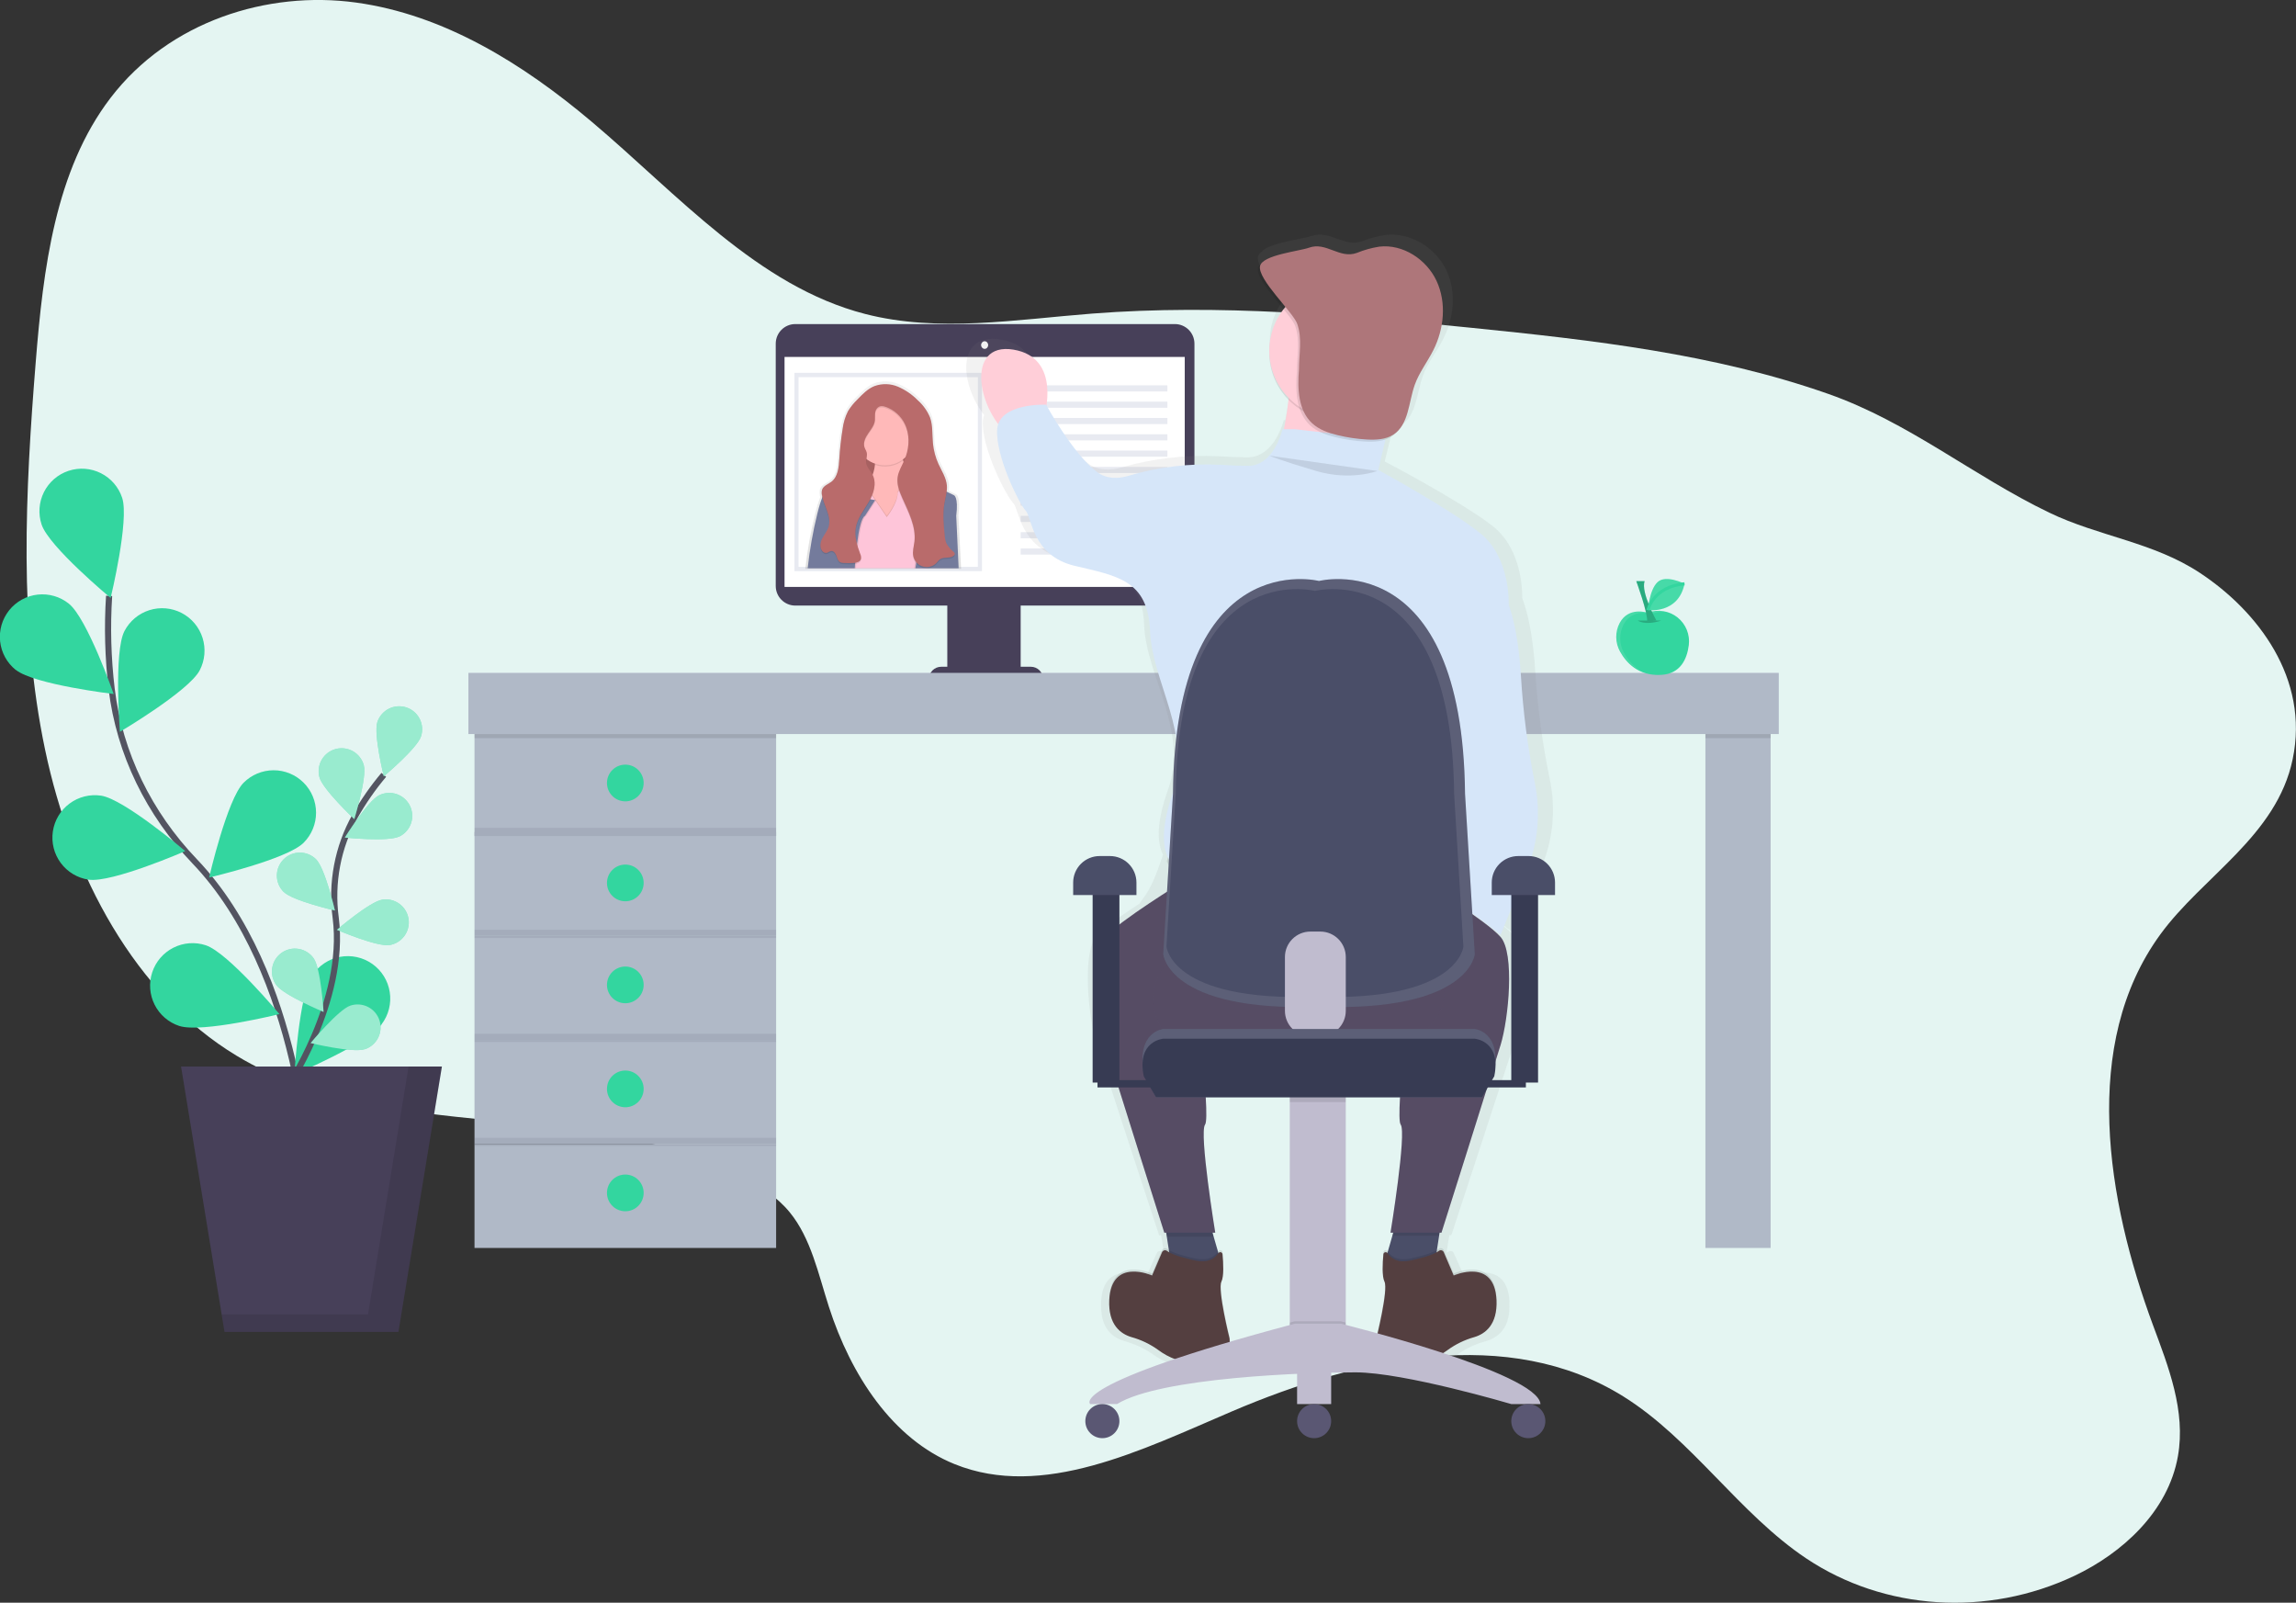 <svg width="748" height="522" viewBox="0 0 748 522" fill="none" xmlns="http://www.w3.org/2000/svg">
<rect x="0" y="0" width="748" height="522" fill="#333333" stroke="none"/>
<g clip-path="url(#clip0)">
<path d="M703.783 304.363C677.791 340.045 686.368 390.977 701.393 431.554C706.425 445.137 712.142 459.504 709.533 474.283C706.346 492.349 691.368 505.886 675.799 513.259C647.416 526.696 613.888 524.551 588.5 507.62C566.59 493.007 551.168 468.723 528.833 454.808C491.454 431.527 442.928 441.929 401.327 459.703C371.896 472.277 339.656 488.47 310.974 476.86C290.791 468.69 277.2 447.894 270.05 425.662C266.598 414.929 264.181 403.278 257.303 394.876C253.213 389.881 247.809 386.401 242.252 383.491C191.535 356.923 126.298 373.528 77.128 343.884C43.932 323.865 23.271 285.015 14.686 244.172C6.102 203.33 8.226 160.215 11.645 117.838C14.075 87.723 17.919 55.542 36.018 31.876C55.159 6.848 87.239 -3.102 115.927 0.824C144.615 4.749 170.329 20.71 192.836 39.707C220.966 63.453 246.866 93.256 281.874 102.263C305.716 108.4 331.044 104.056 355.829 102.136C397.257 98.935 438.54 102.621 479.57 106.786C518.848 110.771 558.398 115.221 595.597 128.287C621.922 137.532 642.789 155.008 667.573 166.951C683.726 174.735 701.499 176.542 716.703 186.598C735.465 198.986 752.422 220.931 746.918 247.267C741.719 272.295 717.579 285.427 703.783 304.363Z" fill="#E4F5F2"/>
<path d="M382.751 105.55H259.102C255.578 105.55 252.722 108.408 252.722 111.933V190.855C252.722 194.381 255.578 197.239 259.102 197.239H382.751C386.274 197.239 389.131 194.381 389.131 190.855V111.933C389.131 108.408 386.274 105.55 382.751 105.55Z" fill="#474059"/>
<path d="M385.971 116.257H255.59V191.161H385.971V116.257Z" fill="white"/>
<path d="M320.78 113.627C321.414 113.627 321.929 113.071 321.929 112.385C321.929 111.699 321.414 111.143 320.78 111.143C320.146 111.143 319.631 111.699 319.631 112.385C319.631 113.071 320.146 113.627 320.78 113.627Z" fill="white"/>
<path d="M332.518 193.917H308.617V219.158H332.518V193.917Z" fill="#474059"/>
<path d="M306.625 217.165H335.838C336.894 217.165 337.907 217.585 338.654 218.332C339.401 219.08 339.821 220.093 339.821 221.15H302.642C302.642 220.093 303.061 219.08 303.808 218.332C304.555 217.585 305.569 217.165 306.625 217.165Z" fill="#474059"/>
<path d="M252.848 238.42H154.587V272.295H252.848V238.42Z" fill="#B0B9C7"/>
<path d="M576.841 221.814H555.596V406.466H576.841V221.814Z" fill="#B0B9C7"/>
<path opacity="0.1" d="M252.848 238.42H154.587V240.413H252.848V238.42Z" fill="black"/>
<path opacity="0.1" d="M576.841 221.814H555.596V240.412H576.841V221.814Z" fill="black"/>
<path d="M252.848 270.966H154.587V304.841H252.848V270.966Z" fill="#B0B9C7"/>
<path d="M203.717 293.55C207.018 293.55 209.693 290.873 209.693 287.572C209.693 284.27 207.018 281.594 203.717 281.594C200.417 281.594 197.742 284.27 197.742 287.572C197.742 290.873 200.417 293.55 203.717 293.55Z" fill="#33D69F"/>
<path d="M203.717 261.003C207.018 261.003 209.693 258.327 209.693 255.025C209.693 251.724 207.018 249.047 203.717 249.047C200.417 249.047 197.742 251.724 197.742 255.025C197.742 258.327 200.417 261.003 203.717 261.003Z" fill="#33D69F"/>
<path d="M252.848 304.841H154.587V338.716H252.848V304.841Z" fill="#B0B9C7"/>
<path d="M203.717 326.761C207.018 326.761 209.693 324.084 209.693 320.783C209.693 317.481 207.018 314.805 203.717 314.805C200.417 314.805 197.742 317.481 197.742 320.783C197.742 324.084 200.417 326.761 203.717 326.761Z" fill="#33D69F"/>
<path d="M252.848 338.716H154.587V372.591H252.848V338.716Z" fill="#B0B9C7"/>
<path d="M203.717 360.636C207.018 360.636 209.693 357.959 209.693 354.658C209.693 351.356 207.018 348.68 203.717 348.68C200.417 348.68 197.742 351.356 197.742 354.658C197.742 357.959 200.417 360.636 203.717 360.636Z" fill="#33D69F"/>
<path d="M252.848 372.591H154.587V406.466H252.848V372.591Z" fill="#B0B9C7"/>
<path d="M203.717 394.511C207.018 394.511 209.693 391.834 209.693 388.533C209.693 385.231 207.018 382.555 203.717 382.555C200.417 382.555 197.742 385.231 197.742 388.533C197.742 391.834 200.417 394.511 203.717 394.511Z" fill="#33D69F"/>
<path opacity="0.1" d="M252.848 302.849H154.587V305.506H252.848V302.849Z" fill="#373B53"/>
<path opacity="0.1" d="M252.848 269.638H154.587V272.295H252.848V269.638Z" fill="#373B53"/>
<path opacity="0.1" d="M252.848 336.724H154.587V339.38H252.848V336.724Z" fill="#373B53"/>
<path opacity="0.1" d="M252.848 370.599H154.587V373.255H252.848V370.599Z" fill="#373B53"/>
<path d="M100.657 382.083C100.657 382.083 98.466 317.149 63.351 280.458C48.612 265.061 38.932 245.507 36.37 224.345C35.172 214.302 34.896 204.17 35.546 194.077" stroke="#535461" stroke-width="2" stroke-miterlimit="10"/>
<path d="M13.55 170.843C15.954 178.096 36.044 194.755 36.044 194.755C36.044 194.755 42.199 169.375 39.795 162.128C38.641 158.647 36.152 155.766 32.874 154.121C29.597 152.475 25.801 152.199 22.321 153.354C18.841 154.509 15.961 156.999 14.317 160.278C12.672 163.556 12.396 167.354 13.55 170.836V170.843Z" fill="#33D69F"/>
<path d="M5.172 218.195C11.147 222.977 37.04 226.046 37.04 226.046C37.04 226.046 28.409 201.397 22.434 196.621C19.573 194.326 15.918 193.261 12.273 193.662C8.628 194.062 5.292 195.895 2.997 198.757C0.703 201.618 -0.361 205.275 0.039 208.921C0.44 212.568 2.271 215.906 5.132 218.202L5.172 218.195Z" fill="#33D69F"/>
<path d="M28.874 286.51C36.429 287.625 60.351 277.21 60.351 277.21C60.351 277.21 40.466 260.266 32.917 259.144C29.29 258.607 25.598 259.535 22.654 261.721C19.71 263.908 17.755 267.175 17.219 270.804C16.683 274.433 17.61 278.126 19.795 281.072C21.981 284.017 25.247 285.973 28.874 286.51Z" fill="#33D69F"/>
<path d="M58.431 334.16C65.688 336.538 91.03 330.294 91.03 330.294C91.03 330.294 74.293 310.255 67.036 307.877C63.552 306.732 59.756 307.018 56.484 308.673C53.211 310.328 50.729 313.216 49.585 316.701C48.44 320.186 48.727 323.984 50.381 327.258C52.035 330.532 54.921 333.015 58.405 334.16H58.431Z" fill="#33D69F"/>
<path d="M65.071 218.308C61.545 225.083 39.065 238.354 39.065 238.354C39.065 238.354 37.02 212.323 40.545 205.541C41.383 203.93 42.53 202.5 43.92 201.333C45.311 200.165 46.917 199.283 48.649 198.736C50.38 198.19 52.202 197.99 54.01 198.148C55.818 198.305 57.578 198.818 59.188 199.656C60.799 200.495 62.228 201.642 63.395 203.033C64.562 204.424 65.444 206.031 65.991 207.763C66.537 209.495 66.737 211.318 66.579 213.127C66.421 214.936 65.909 216.697 65.071 218.308Z" fill="#33D69F"/>
<path d="M98.937 274.474C93.546 279.887 68.131 285.812 68.131 285.812C68.131 285.812 73.967 260.359 79.352 254.946C81.939 252.347 85.452 250.884 89.119 250.877C92.785 250.87 96.303 252.321 98.901 254.909C101.498 257.498 102.961 261.013 102.968 264.681C102.975 268.348 101.525 271.869 98.937 274.467V274.474Z" fill="#33D69F"/>
<path d="M124.366 333.582C119.97 339.826 95.916 349.968 95.916 349.968C95.916 349.968 97.364 323.898 101.766 317.647C102.784 316.098 104.104 314.769 105.646 313.74C107.188 312.711 108.921 312.003 110.742 311.658C112.564 311.313 114.436 311.337 116.247 311.731C118.059 312.124 119.772 312.878 121.287 313.947C122.801 315.017 124.085 316.38 125.062 317.956C126.039 319.532 126.689 321.288 126.974 323.121C127.259 324.953 127.172 326.824 126.72 328.622C126.267 330.421 125.457 332.11 124.339 333.589L124.366 333.582Z" fill="#33D69F"/>
<path d="M92.942 355.209C92.942 355.209 112.86 326.223 109.368 298.95C107.829 287.52 110.037 275.899 115.662 265.832C118.367 261.067 121.502 256.561 125.03 252.369" stroke="#535461" stroke-width="2" stroke-miterlimit="10"/>
<path d="M122.932 235.192C121.65 239.124 125.036 252.847 125.036 252.847C125.036 252.847 135.878 243.774 137.16 239.848C137.465 238.913 137.583 237.928 137.507 236.947C137.432 235.967 137.164 235.011 136.719 234.135C136.274 233.258 135.661 232.477 134.915 231.838C134.169 231.198 133.304 230.711 132.369 230.406C130.483 229.79 128.428 229.948 126.658 230.847C124.889 231.746 123.548 233.311 122.932 235.199V235.192Z" fill="#33D69F"/>
<path d="M104.056 253.112C105.112 257.097 115.416 266.788 115.416 266.788C115.416 266.788 119.585 253.278 118.53 249.28C118.278 248.329 117.842 247.437 117.246 246.655C116.65 245.873 115.906 245.216 115.056 244.721C114.206 244.227 113.267 243.905 112.293 243.774C111.319 243.642 110.328 243.704 109.378 243.956C108.427 244.207 107.536 244.644 106.754 245.24C105.972 245.837 105.316 246.581 104.822 247.431C104.327 248.282 104.005 249.221 103.874 250.196C103.743 251.17 103.805 252.161 104.056 253.112Z" fill="#33D69F"/>
<path d="M92.411 290.488C95.339 293.403 109.115 296.558 109.115 296.558C109.115 296.558 105.902 282.789 102.967 279.873C101.559 278.473 99.652 277.69 97.666 277.696C95.68 277.702 93.778 278.497 92.378 279.907C90.978 281.316 90.195 283.224 90.201 285.211C90.207 287.197 91.002 289.1 92.411 290.501V290.488Z" fill="#33D69F"/>
<path d="M89.968 320.783C92.365 324.15 105.411 329.59 105.411 329.59C105.411 329.59 104.568 315.475 102.171 312.108C101.021 310.489 99.275 309.393 97.318 309.062C95.361 308.731 93.352 309.191 91.734 310.341C90.116 311.491 89.021 313.238 88.689 315.196C88.358 317.154 88.818 319.164 89.968 320.783Z" fill="#33D69F"/>
<path d="M130.102 272.441C126.391 274.261 112.335 272.8 112.335 272.8C112.335 272.8 119.811 260.804 123.529 259.011C124.412 258.578 125.371 258.324 126.352 258.263C127.333 258.202 128.316 258.334 129.246 258.653C130.176 258.972 131.034 259.471 131.77 260.122C132.507 260.772 133.109 261.562 133.541 262.445C133.973 263.328 134.227 264.287 134.288 265.269C134.35 266.25 134.217 267.234 133.898 268.164C133.58 269.094 133.081 269.952 132.431 270.69C131.78 271.427 130.991 272.029 130.109 272.461L130.102 272.441Z" fill="#33D69F"/>
<path d="M126.795 307.798C122.706 308.415 109.759 302.849 109.759 302.849C109.759 302.849 120.482 293.643 124.571 293.019C126.534 292.72 128.534 293.214 130.133 294.391C131.732 295.568 132.798 297.332 133.096 299.296C133.395 301.259 132.901 303.26 131.725 304.86C130.548 306.459 128.784 307.525 126.822 307.824L126.795 307.798Z" fill="#33D69F"/>
<path d="M118.862 341.719C114.938 343.047 101.202 339.726 101.202 339.726C101.202 339.726 110.218 328.839 114.141 327.531C116.026 326.905 118.081 327.053 119.856 327.943C121.631 328.833 122.98 330.392 123.606 332.277C124.232 334.162 124.084 336.218 123.194 337.994C122.304 339.769 120.746 341.119 118.862 341.745V341.719Z" fill="#33D69F"/>
<path opacity="0.5" d="M122.932 235.192C121.65 239.124 125.036 252.847 125.036 252.847C125.036 252.847 135.878 243.774 137.16 239.848C137.465 238.913 137.583 237.928 137.507 236.947C137.432 235.967 137.164 235.011 136.719 234.135C136.274 233.258 135.661 232.477 134.915 231.838C134.169 231.198 133.304 230.711 132.369 230.406C130.483 229.79 128.428 229.948 126.658 230.847C124.889 231.746 123.548 233.311 122.932 235.199V235.192Z" fill="white"/>
<path opacity="0.5" d="M104.056 253.112C105.112 257.097 115.416 266.788 115.416 266.788C115.416 266.788 119.585 253.278 118.53 249.28C118.278 248.329 117.842 247.437 117.246 246.655C116.65 245.873 115.906 245.216 115.056 244.721C114.206 244.227 113.267 243.905 112.293 243.774C111.319 243.642 110.328 243.704 109.378 243.956C108.427 244.207 107.536 244.644 106.754 245.24C105.972 245.837 105.316 246.581 104.822 247.431C104.327 248.282 104.005 249.221 103.874 250.196C103.743 251.17 103.805 252.161 104.056 253.112Z" fill="white"/>
<path opacity="0.5" d="M92.411 290.488C95.339 293.403 109.115 296.558 109.115 296.558C109.115 296.558 105.902 282.789 102.967 279.873C101.559 278.473 99.652 277.69 97.666 277.696C95.68 277.702 93.778 278.497 92.378 279.907C90.978 281.316 90.195 283.224 90.201 285.211C90.207 287.197 91.002 289.1 92.411 290.501V290.488Z" fill="white"/>
<path opacity="0.5" d="M89.968 320.783C92.365 324.15 105.411 329.59 105.411 329.59C105.411 329.59 104.568 315.475 102.171 312.108C101.021 310.489 99.275 309.393 97.318 309.062C95.361 308.731 93.352 309.191 91.734 310.341C90.116 311.491 89.021 313.238 88.689 315.196C88.358 317.154 88.818 319.164 89.968 320.783Z" fill="white"/>
<path opacity="0.5" d="M130.102 272.441C126.391 274.261 112.335 272.8 112.335 272.8C112.335 272.8 119.811 260.804 123.529 259.011C124.412 258.578 125.371 258.324 126.352 258.263C127.333 258.202 128.316 258.334 129.246 258.653C130.176 258.972 131.034 259.471 131.77 260.122C132.507 260.772 133.109 261.562 133.541 262.445C133.973 263.328 134.227 264.287 134.288 265.269C134.35 266.25 134.217 267.234 133.898 268.164C133.58 269.094 133.081 269.952 132.431 270.69C131.78 271.427 130.991 272.029 130.109 272.461L130.102 272.441Z" fill="white"/>
<path opacity="0.5" d="M126.795 307.798C122.706 308.415 109.759 302.849 109.759 302.849C109.759 302.849 120.482 293.643 124.571 293.019C126.534 292.72 128.534 293.214 130.133 294.391C131.732 295.568 132.798 297.332 133.096 299.296C133.395 301.259 132.901 303.26 131.725 304.86C130.548 306.459 128.784 307.525 126.822 307.824L126.795 307.798Z" fill="white"/>
<path opacity="0.5" d="M118.862 341.719C114.938 343.047 101.202 339.726 101.202 339.726C101.202 339.726 110.218 328.839 114.141 327.531C116.026 326.905 118.081 327.053 119.856 327.943C121.631 328.833 122.98 330.392 123.606 332.277C124.232 334.162 124.084 336.218 123.194 337.994C122.304 339.769 120.746 341.119 118.862 341.745V341.719Z" fill="white"/>
<path d="M129.797 433.805H73.144L58.983 347.371H143.965L129.797 433.805Z" fill="#474059"/>
<path opacity="0.1" d="M133.116 347.371L119.884 428.14H72.215L73.144 433.805H129.797L143.965 347.371H133.116Z" fill="black"/>
<path d="M579.497 219.158H152.596V239.084H579.497V219.158Z" fill="#B0B9C7"/>
<path d="M319.904 121.438H258.823V186.02H319.904V121.438Z" fill="#E8EAF1"/>
<path d="M318.576 122.847H260.151V184.619H318.576V122.847Z" fill="white"/>
<path d="M312.255 167.867C313.072 161.397 311.439 160.992 311.439 160.992L309.095 159.87C309.133 159.49 309.148 159.109 309.141 158.727C309.16 158.411 309.16 158.094 309.141 157.777C308.909 155.227 307.395 153.002 306.32 150.677C305.332 148.53 304.708 146.234 304.474 143.882C304.189 140.979 304.474 137.964 303.478 135.247C302.551 133.063 301.136 131.12 299.342 129.568C297.44 127.653 295.185 126.124 292.703 125.065C290.187 124.007 287.367 123.926 284.796 124.839C282.538 125.729 280.812 127.496 279.099 129.243C277.864 130.408 276.783 131.724 275.879 133.162C274.932 135.015 274.318 137.02 274.067 139.086C273.527 142.367 273.155 145.672 272.951 148.99C272.772 151.753 272.5 154.895 270.295 156.595C269.213 157.425 267.7 157.89 267.202 159.146C267.064 159.524 267.01 159.927 267.042 160.328C267.029 160.664 267.051 161 267.109 161.331C267.109 161.524 267.182 161.716 267.222 161.909C266.588 163.6 266.055 165.328 265.628 167.083C264.127 173.066 263.034 179.145 262.355 185.276H301.739C302.111 185.321 302.488 185.321 302.861 185.276H313.105L312.255 167.867Z" fill="url(#paint0_linear)"/>
<path d="M300.79 141.04H278.183V158.103H300.79V141.04Z" fill="#B96B6B"/>
<path opacity="0.1" d="M300.79 141.04H278.183V158.103H300.79V141.04Z" fill="black"/>
<path d="M301.586 158.894L292.862 171.195L283.707 170.404C283.707 170.404 271.809 171.195 279.723 162.068C283.534 157.685 284.782 154.031 285.034 151.441C285.257 149.94 285.062 148.408 284.47 147.011L294.389 145.822C293.943 147.158 293.888 148.593 294.23 149.96C295.518 155.101 301.586 158.894 301.586 158.894Z" fill="#FFB9B9"/>
<path opacity="0.1" d="M294.283 149.94C292.988 150.918 291.473 151.564 289.871 151.82C288.269 152.076 286.629 151.934 285.094 151.408C285.316 149.907 285.121 148.374 284.53 146.978L294.449 145.789C293.998 147.128 293.941 148.569 294.283 149.94Z" fill="black"/>
<path d="M288.294 151.554C293.773 151.554 298.213 147.111 298.213 141.63C298.213 136.15 293.773 131.707 288.294 131.707C282.816 131.707 278.375 136.15 278.375 141.63C278.375 147.111 282.816 151.554 288.294 151.554Z" fill="#FFB9B9"/>
<path opacity="0.1" d="M288.892 168.013C288.892 168.013 292.464 163.649 292.464 160.076C292.953 159.128 293.626 158.288 294.443 157.604C295.261 156.919 296.206 156.405 297.224 156.09C300.796 154.901 300.398 156.09 300.398 156.09L302.775 165.615L301.985 182.679L302.383 184.672H273.024L275.016 176.734L274.611 170.006L276.198 159.69L280.958 156.914L284.53 161.676L288.892 168.013Z" fill="black"/>
<path d="M288.892 168.418C288.892 168.418 292.464 164.054 292.464 160.481C292.953 159.534 293.626 158.693 294.443 158.009C295.261 157.325 296.206 156.81 297.224 156.496C300.796 155.307 300.398 156.496 300.398 156.496L302.775 166.021L301.985 183.084L302.383 185.077H273.024L275.016 177.139L274.618 170.391L276.205 160.076L280.965 157.299L284.537 162.062L288.892 168.418Z" fill="#FEC5D9"/>
<path opacity="0.1" d="M283.342 156.117L271.046 158.11C271.046 158.11 269.054 157.711 266.684 167.236C265.229 173.11 264.168 179.075 263.51 185.09H278.847C278.847 185.09 279.77 169.216 282.166 168.027L285.486 162.892C285.486 162.892 280.175 162.474 280.958 159.697C281.741 156.921 283.342 156.117 283.342 156.117Z" fill="black"/>
<path d="M282.943 156.117L270.647 158.11C270.647 158.11 268.655 157.711 266.285 167.236C264.835 173.108 263.779 179.071 263.125 185.084H278.462C278.462 185.084 279.384 169.209 281.781 168.02L285.101 162.886C285.101 162.886 279.789 162.467 280.573 159.691C281.356 156.914 282.943 156.117 282.943 156.117Z" fill="#747B9C"/>
<path opacity="0.1" d="M297.224 154.928L310.31 161.278C310.31 161.278 311.897 161.677 311.1 168.027L311.89 185.09H297.815C298.885 179.735 299.087 174.243 298.413 168.824C297.72 164.222 297.323 159.581 297.224 154.928Z" fill="black"/>
<path d="M297.649 154.928L310.735 161.278C310.735 161.278 312.322 161.677 311.525 168.027L312.315 185.09H298.213C299.284 179.735 299.485 174.243 298.811 168.824C298.127 164.221 297.739 159.58 297.649 154.928Z" fill="#747B9C"/>
<path opacity="0.1" d="M285.035 137.3C284.862 138.908 283.76 140.229 282.844 141.564C281.928 142.899 281.131 144.547 281.642 146.081C281.841 146.679 282.233 147.21 282.372 147.828C282.611 148.891 282.074 149.987 282.167 151.069C282.293 152.557 283.554 153.66 284.251 154.975C285.725 157.758 284.596 161.205 283.003 163.915C281.41 166.625 279.325 169.196 278.8 172.298C278.316 175.167 279.245 178.07 280.248 180.8C280.51 181.328 280.59 181.928 280.474 182.507C280.168 183.423 279.02 183.696 278.05 183.762C276.991 183.828 275.929 183.828 274.87 183.762C274.469 183.769 274.072 183.685 273.708 183.516C272.978 183.118 272.759 182.188 272.487 181.417C272.214 180.647 271.617 179.77 270.787 179.856C270.243 179.916 269.818 180.381 269.28 180.474C269.031 180.497 268.78 180.459 268.549 180.364C268.318 180.27 268.113 180.12 267.952 179.929C266.963 178.86 267.202 177.133 267.852 175.831C268.503 174.529 269.499 173.394 269.93 172.005C270.999 168.551 268.324 165.131 267.759 161.557C267.635 160.975 267.667 160.37 267.852 159.804C268.337 158.568 269.804 158.11 270.853 157.3C272.998 155.632 273.263 152.544 273.436 149.834C273.618 146.579 273.964 143.336 274.472 140.116C274.714 138.092 275.307 136.125 276.224 134.305C277.098 132.896 278.147 131.604 279.345 130.459C280.978 128.758 282.664 127.018 284.869 126.141C287.359 125.245 290.096 125.323 292.53 126.361C294.948 127.413 297.138 128.927 298.977 130.817C300.71 132.348 302.073 134.254 302.961 136.39C303.937 139.08 303.624 142.043 303.923 144.892C304.152 147.189 304.755 149.433 305.709 151.534C306.752 153.819 308.219 156.004 308.445 158.509C308.624 160.501 307.973 162.494 307.641 164.453C307.057 167.887 307.409 171.401 307.754 174.862C307.803 175.7 307.977 176.526 308.272 177.312C308.849 178.415 309.655 179.382 310.635 180.149C310.746 180.226 310.839 180.325 310.911 180.439C310.983 180.553 311.032 180.68 311.054 180.813C311.046 180.927 311.015 181.038 310.961 181.139C310.907 181.24 310.832 181.328 310.742 181.397C309.54 182.467 307.462 181.676 306.161 182.626C305.797 182.943 305.466 183.294 305.171 183.676C304.618 184.277 303.911 184.714 303.126 184.941C302.342 185.168 301.51 185.174 300.722 184.961C299.933 184.747 299.219 184.321 298.656 183.729C298.093 183.137 297.704 182.402 297.53 181.603C297.191 180.049 297.696 178.455 297.888 176.874C298.486 171.886 295.936 167.143 293.905 162.554C292.949 160.408 292.079 158.083 292.431 155.759C292.716 153.892 293.759 152.252 294.522 150.525C296.056 147.077 296.514 143.039 295.186 139.499C294.192 136.799 292.173 134.601 289.569 133.381C288.626 132.956 287.285 132.372 286.296 132.943C284.67 133.873 285.167 135.812 285.035 137.3Z" fill="black"/>
<path d="M285.035 136.901C284.862 138.508 283.76 139.83 282.844 141.165C281.928 142.5 281.131 144.148 281.642 145.682C281.841 146.28 282.233 146.811 282.372 147.429C282.611 148.492 282.074 149.588 282.167 150.67C282.293 152.158 283.554 153.261 284.251 154.576C285.725 157.359 284.596 160.806 283.003 163.516C281.41 166.226 279.325 168.797 278.8 171.899C278.316 174.768 279.245 177.671 280.248 180.4C280.51 180.929 280.59 181.529 280.474 182.108C280.168 183.024 279.02 183.296 278.05 183.363C276.991 183.429 275.929 183.429 274.87 183.363C274.469 183.37 274.072 183.286 273.708 183.117C272.978 182.719 272.759 181.789 272.487 181.018C272.214 180.248 271.617 179.371 270.787 179.457C270.243 179.517 269.818 179.982 269.28 180.075C269.031 180.098 268.78 180.06 268.549 179.965C268.318 179.87 268.113 179.721 267.952 179.53C266.963 178.461 267.202 176.734 267.852 175.432C268.503 174.13 269.499 172.994 269.93 171.606C270.999 168.152 268.324 164.732 267.759 161.158C267.635 160.576 267.667 159.971 267.852 159.405C268.337 158.169 269.804 157.711 270.853 156.901C272.998 155.233 273.263 152.145 273.436 149.435C273.631 146.177 273.99 142.932 274.512 139.711C274.754 137.686 275.347 135.72 276.264 133.899C277.138 132.49 278.187 131.198 279.385 130.053C281.018 128.353 282.704 126.612 284.909 125.736C287.399 124.839 290.135 124.917 292.57 125.955C294.98 126.997 297.165 128.497 299.004 130.372C300.737 131.903 302.099 133.809 302.987 135.945C303.963 138.635 303.651 141.597 303.95 144.446C304.178 146.743 304.782 148.987 305.736 151.089C306.778 153.374 308.245 155.559 308.471 158.063C308.65 160.056 308 162.048 307.668 164.008C307.083 167.442 307.435 170.955 307.781 174.416C307.824 175.258 307.994 176.089 308.285 176.88C308.863 177.983 309.668 178.95 310.649 179.716C310.759 179.794 310.853 179.892 310.925 180.006C310.996 180.12 311.045 180.248 311.067 180.381C311.06 180.495 311.028 180.606 310.974 180.706C310.92 180.807 310.846 180.895 310.755 180.965C309.553 182.034 307.475 181.244 306.174 182.194C305.811 182.51 305.479 182.862 305.185 183.243C304.632 183.844 303.924 184.282 303.14 184.509C302.355 184.735 301.523 184.742 300.735 184.528C299.947 184.315 299.232 183.889 298.669 183.296C298.106 182.704 297.717 181.969 297.543 181.171C297.204 179.617 297.709 178.023 297.901 176.442C298.499 171.453 295.95 166.711 293.918 162.121C292.962 159.976 292.092 157.651 292.444 155.326C292.73 153.46 293.772 151.819 294.535 150.092C296.069 146.645 296.527 142.607 295.199 139.066C294.205 136.367 292.187 134.169 289.583 132.949C288.64 132.524 287.299 131.939 286.309 132.511C284.67 133.474 285.167 135.42 285.035 136.901Z" fill="#B96B6B"/>
<path d="M380.32 125.503H332.518V127.496H380.32V125.503Z" fill="#E8EAF1"/>
<path d="M380.32 130.817H332.518V132.81H380.32V130.817Z" fill="#E8EAF1"/>
<path d="M380.32 136.131H332.518V138.123H380.32V136.131Z" fill="#E8EAF1"/>
<path d="M380.32 141.444H332.518V143.437H380.32V141.444Z" fill="#E8EAF1"/>
<path d="M380.32 146.758H332.518V148.751H380.32V146.758Z" fill="#E8EAF1"/>
<path d="M380.32 152.072H332.518V154.064H380.32V152.072Z" fill="#E8EAF1"/>
<path d="M380.32 157.386H332.518V159.378H380.32V157.386Z" fill="#E8EAF1"/>
<path d="M380.32 162.699H332.518V164.692H380.32V162.699Z" fill="#E8EAF1"/>
<path d="M380.32 168.013H332.518V170.006H380.32V168.013Z" fill="#E8EAF1"/>
<path d="M380.32 173.327H332.518V175.319H380.32V173.327Z" fill="#E8EAF1"/>
<path d="M380.32 178.641H332.518V180.633H380.32V178.641Z" fill="#E8EAF1"/>
<path d="M502.051 282.809C505.966 273.628 506.954 263.461 504.879 253.697C502.455 242.036 500.873 230.215 500.145 218.327C499.388 206.936 497.728 199.557 495.916 194.774C495.916 194.774 496.613 179.271 486.116 171.188C475.62 163.104 451.121 150.298 451.121 150.298L453.571 140.289H453.471C454.209 140.054 454.916 139.73 455.576 139.326C456.275 138.889 456.911 138.359 457.468 137.751C461.611 134.125 461.671 127.469 463.636 122.169C465.15 118.091 467.985 114.597 470.016 110.731C473.714 103.69 474.577 95.049 471.138 87.889C467.699 80.728 459.553 75.581 451.42 76.504C448.792 76.903 446.218 77.596 443.745 78.57C437.856 80.642 433.209 74.777 427.32 76.856C424.365 77.899 413.337 79.028 410.947 82.064C410.4 82.421 409.999 82.963 409.819 83.591C409.195 86.54 414.592 92.445 418.596 97.161C415.414 101.027 413.673 105.877 413.669 110.884C413.669 110.997 413.669 111.11 413.669 111.223C413.669 111.336 413.669 111.448 413.669 111.561C413.676 114.465 414.264 117.338 415.399 120.011C416.533 122.684 418.191 125.103 420.275 127.124C419.937 130.086 419.432 133.421 418.709 136.835H418.224C418.224 136.835 415.422 148.963 406.326 148.963C403.896 148.963 400.577 148.817 397.032 148.611C386.317 148.069 375.587 149.306 365.276 152.271C361.731 153.261 357.827 153.347 354.56 150.989C346.753 145.35 338.348 130.99 337.199 128.99C338.075 123.165 337.956 112.498 325.866 110.558C311.691 108.287 312.468 124.72 320.621 135.174C320.419 135.695 320.285 136.24 320.222 136.795C319.525 145.556 327.924 161.73 330.022 163.749C332.12 165.768 332.173 178.567 346.846 181.962C361.518 185.356 372.075 186.677 372.739 203.529C373.403 220.38 387.438 237.895 380.44 257.443C376.238 269.173 377.333 275.317 378.88 278.352C378.754 278.751 378.634 279.143 378.501 279.548C376.908 284.39 374.93 289.252 372.739 292.168C372.234 292.832 371.743 293.55 371.271 294.294C365.575 297.987 359.626 302.118 357.329 304.635C352.429 310.029 354.527 331.589 357.329 340.35C360.131 349.111 377.625 402.348 377.625 402.348H378.289L378.501 403.677L379.205 408.087C378.976 407.963 378.754 407.825 378.541 407.675C378.405 407.58 378.25 407.516 378.087 407.487C377.924 407.459 377.756 407.466 377.596 407.509C377.436 407.552 377.287 407.63 377.16 407.737C377.034 407.843 376.932 407.976 376.862 408.127L373.442 415.765C373.442 415.765 359.447 409.714 358.73 423.869C358.73 424.433 358.73 424.971 358.73 425.489C358.697 433.015 362.84 435.818 366.392 436.828C369.654 437.703 372.74 439.137 375.514 441.065C378.88 443.483 384.005 445.954 389.835 444.612C391.013 444.349 392.22 444.237 393.426 444.28C395.943 444.353 400.198 443.616 400.066 437.997C400.093 437.554 400.093 437.111 400.066 436.668C400.066 436.668 397.111 425.29 396.985 420.063C396.971 419.531 397.066 419.002 397.264 418.508C397.762 417.552 397.928 415.745 397.881 413.812C397.882 412.124 397.795 410.437 397.622 408.758C397.602 408.6 397.535 408.451 397.428 408.332C397.321 408.214 397.181 408.13 397.026 408.094C396.871 408.057 396.708 408.068 396.56 408.126C396.411 408.185 396.284 408.287 396.195 408.419L396.082 408.572C395.631 407.077 395.106 405.33 394.615 403.683L394.21 402.355H395.153C395.153 402.355 389.542 369.27 391.64 366.613C393.015 364.853 390.797 343.791 389.098 329.417C406.147 330.5 433.321 327.484 451.911 326.555C455.464 326.382 458.933 325.415 462.063 323.725C460.383 337.355 457.262 364.594 458.829 366.607C460.927 369.303 455.33 402.322 455.33 402.322H456.174L455.868 403.331H455.974C455.457 405.078 454.892 406.958 454.408 408.559L454.295 408.406C454.206 408.273 454.079 408.171 453.93 408.113C453.782 408.055 453.619 408.044 453.464 408.08C453.309 408.117 453.168 408.201 453.062 408.319C452.955 408.438 452.887 408.586 452.867 408.745C452.694 410.424 452.608 412.111 452.608 413.799C452.608 415.732 452.735 417.539 453.226 418.495C453.424 418.989 453.519 419.518 453.505 420.049C453.378 425.31 450.424 436.655 450.424 436.655C450.397 437.097 450.397 437.541 450.424 437.983C450.285 443.629 454.54 444.346 457.063 444.267C458.27 444.224 459.477 444.335 460.655 444.599C466.484 445.927 471.61 443.463 474.976 441.052C477.75 439.124 480.836 437.69 484.098 436.814C487.65 435.805 491.793 433.002 491.76 425.476C491.76 424.958 491.76 424.42 491.76 423.855C491.023 409.714 477.027 415.765 477.027 415.765L473.588 408.1C473.518 407.95 473.416 407.817 473.289 407.71C473.162 407.603 473.014 407.526 472.854 407.483C472.694 407.44 472.526 407.432 472.363 407.461C472.199 407.489 472.044 407.554 471.909 407.649C471.696 407.799 471.474 407.936 471.245 408.06L472.167 402.302H472.831C472.831 402.302 490.326 349.065 493.127 340.304C495.929 331.543 498.027 309.976 493.127 304.589C490.81 302.038 484.749 297.841 478.993 294.114C483.913 297.069 488.635 300.344 493.127 303.918L502.051 282.809ZM471.829 289.564L469.605 288.236C469.143 287.437 468.578 286.703 467.925 286.051C467.308 285.451 466.736 284.807 466.212 284.124C464.844 279.986 459.792 262.87 466.531 254.042C471.424 247.613 471.796 235.192 471.411 226.995C474.73 243.275 479.378 266.184 479.829 270.887C480.38 276.758 474.365 285.998 471.829 289.564Z" fill="url(#paint1_linear)"/>
<path d="M469.605 397.5L466.949 414.769L451.015 411.448C451.015 411.448 454.335 400.157 454.999 397.5C455.663 394.843 455.663 397.5 455.663 397.5H469.605Z" fill="#4A4E68"/>
<path d="M397.901 411.448L381.967 414.769L380.128 402.813L379.312 397.5H393.254C393.254 397.5 393.254 394.843 393.918 397.5C394.157 398.456 394.741 400.542 395.398 402.813C396.573 406.839 397.901 411.448 397.901 411.448Z" fill="#4A4E68"/>
<path opacity="0.1" d="M395.411 402.813H380.141L379.325 397.5H393.267C393.267 397.5 393.267 394.843 393.931 397.5C394.17 398.456 394.754 400.542 395.411 402.813Z" fill="black"/>
<path opacity="0.1" d="M453.531 402.481H468.801L469.618 397.168H455.662C455.662 397.168 455.662 394.511 454.999 397.168C454.773 398.124 454.189 400.21 453.531 402.481Z" fill="black"/>
<path d="M484.875 188.271C484.875 188.271 493.506 188.936 495.497 220.154C496.197 231.868 497.708 243.52 500.019 255.025C501.991 264.633 501.067 274.611 497.363 283.693L488.858 304.509C488.858 304.509 472.924 291.225 467.613 291.889C467.613 291.889 476.908 279.269 476.244 271.963C475.58 264.656 464.957 212.183 464.957 212.183L484.875 188.271Z" fill="#D6E6F9"/>
<path d="M385.286 287.24C385.286 287.24 364.705 299.86 360.057 305.174C355.41 310.487 357.402 331.742 360.057 340.377C362.713 349.012 379.311 401.485 379.311 401.485H395.909C395.909 401.485 390.598 368.938 392.59 366.281C394.581 363.624 388.606 316.465 388.606 316.465L385.286 287.24Z" fill="#5F546F"/>
<path d="M463.63 287.24C463.63 287.24 484.211 299.86 488.859 305.174C493.506 310.487 491.514 331.742 488.859 340.377C486.203 349.012 469.605 401.485 469.605 401.485H453.007C453.007 401.485 458.318 368.938 456.326 366.281C454.335 363.624 460.31 316.465 460.31 316.465L463.63 287.24Z" fill="#5F546F"/>
<path opacity="0.1" d="M385.286 287.24C385.286 287.24 364.705 299.86 360.057 305.174C355.41 310.487 357.402 331.742 360.057 340.377C362.713 349.012 379.311 401.485 379.311 401.485H395.909C395.909 401.485 390.598 368.938 392.59 366.281C394.581 363.624 388.606 316.465 388.606 316.465L385.286 287.24Z" fill="black"/>
<path opacity="0.1" d="M463.63 287.24C463.63 287.24 484.211 299.86 488.859 305.174C493.506 310.487 491.514 331.742 488.859 340.377C486.203 349.012 469.605 401.485 469.605 401.485H453.007C453.007 401.485 458.318 368.938 456.326 366.281C454.335 363.624 460.31 316.465 460.31 316.465L463.63 287.24Z" fill="black"/>
<path d="M420.475 119.194C420.475 119.194 420.475 145.098 411.18 158.382C401.885 171.667 453.671 160.375 453.671 160.375C451.313 158.638 449.569 156.195 448.691 153.401C445.956 143.657 444.92 126.493 449.023 119.194C454.999 108.566 420.475 119.194 420.475 119.194Z" fill="#FFCED8"/>
<path opacity="0.1" d="M435.426 136.795C447.526 136.795 457.335 126.982 457.335 114.876C457.335 102.771 447.526 92.957 435.426 92.957C423.326 92.957 413.517 102.771 413.517 114.876C413.517 126.982 423.326 136.795 435.426 136.795Z" fill="black"/>
<path d="M435.426 136.131C447.526 136.131 457.335 126.317 457.335 114.212C457.335 102.106 447.526 92.293 435.426 92.293C423.326 92.293 413.517 102.106 413.517 114.212C413.517 126.317 423.326 136.131 435.426 136.131Z" fill="#FFCED8"/>
<path d="M451.055 340.27C427.306 341.32 387.803 345.744 381.815 339.181C372.155 328.6 375.58 319.075 380.566 313.277C382.518 310.998 384.271 307.186 385.692 303.38C386.17 302.091 386.615 300.809 387.02 299.587C388.553 294.851 393.659 291.583 399.435 291.583H447.39C453.199 291.583 458.312 294.905 459.819 299.64C460.492 301.863 461.523 303.961 462.873 305.851C463.58 306.832 464.402 307.724 465.323 308.508C467.739 310.56 469.306 314.984 470.322 319.852C472.466 330.161 463.384 339.726 451.055 340.27Z" fill="#5F546F"/>
<path opacity="0.1" d="M451.055 340.27C427.306 341.32 387.803 345.744 381.815 339.181C372.155 328.6 375.58 319.075 380.566 313.277C382.518 310.998 384.271 307.186 385.692 303.38C386.17 302.091 386.615 300.809 387.02 299.587C388.553 294.851 393.659 291.583 399.435 291.583H447.39C453.199 291.583 458.312 294.905 459.819 299.64C460.492 301.863 461.523 303.961 462.873 305.851C463.58 306.832 464.402 307.724 465.323 308.508C467.739 310.56 469.306 314.984 470.322 319.852C472.466 330.161 463.384 339.726 451.055 340.27Z" fill="black"/>
<path opacity="0.1" d="M389.781 409.96C387.703 409.542 382.279 408.346 380.174 406.746C380.046 406.652 379.897 406.589 379.741 406.561C379.584 406.532 379.423 406.54 379.27 406.583C379.117 406.626 378.975 406.703 378.856 406.808C378.737 406.913 378.643 407.044 378.581 407.191L375.328 414.769C375.328 414.769 362.049 408.791 361.385 422.74C361 430.876 365.13 433.812 368.642 434.848C371.758 435.712 374.696 437.122 377.319 439.013C380.513 441.391 385.38 443.829 390.903 442.514C392.019 442.253 393.164 442.141 394.309 442.181C396.786 442.261 401.055 441.517 400.583 435.347C400.583 435.347 396.6 419.405 397.928 416.749C398.764 415.075 398.545 410.771 398.273 407.808C398.254 407.662 398.192 407.524 398.094 407.413C397.996 407.303 397.867 407.224 397.724 407.188C397.581 407.151 397.43 407.158 397.291 407.209C397.152 407.259 397.032 407.35 396.945 407.47C396.394 408.318 395.633 409.008 394.736 409.474C393.839 409.94 392.836 410.164 391.826 410.126C391.14 410.147 390.455 410.091 389.781 409.96Z" fill="black"/>
<path d="M389.781 410.624C387.703 410.206 382.279 409.01 380.174 407.41C380.046 407.316 379.897 407.253 379.741 407.225C379.584 407.197 379.423 407.204 379.27 407.247C379.117 407.29 378.975 407.367 378.856 407.472C378.737 407.577 378.643 407.708 378.581 407.855L375.328 415.433C375.328 415.433 362.049 409.455 361.385 423.404C361 431.541 365.13 434.476 368.642 435.513C371.758 436.376 374.696 437.786 377.319 439.677C380.513 442.055 385.38 444.493 390.903 443.178C392.019 442.917 393.164 442.805 394.309 442.845C396.786 442.925 401.055 442.181 400.583 436.011C400.583 436.011 396.6 420.07 397.928 417.413C398.764 415.739 398.545 411.435 398.273 408.472C398.254 408.326 398.192 408.188 398.094 408.078C397.996 407.967 397.867 407.888 397.724 407.852C397.581 407.815 397.43 407.822 397.291 407.873C397.152 407.923 397.032 408.014 396.945 408.134C396.394 408.982 395.633 409.672 394.736 410.138C393.839 410.604 392.836 410.828 391.826 410.79C391.14 410.811 390.455 410.755 389.781 410.624Z" fill="#543F40"/>
<path opacity="0.1" d="M459.155 409.96C461.233 409.542 466.657 408.346 468.762 406.746C468.89 406.652 469.039 406.589 469.195 406.561C469.352 406.532 469.513 406.54 469.666 406.583C469.819 406.626 469.961 406.703 470.08 406.808C470.199 406.913 470.293 407.044 470.355 407.191L473.588 414.769C473.588 414.769 486.867 408.791 487.531 422.74C487.916 430.876 483.786 433.812 480.274 434.848C477.173 435.721 474.251 437.135 471.643 439.026C468.45 441.404 463.583 443.842 458.059 442.527C456.944 442.266 455.798 442.154 454.653 442.195C452.177 442.274 447.908 441.53 448.379 435.36C448.379 435.36 452.363 419.419 451.035 416.762C450.198 415.088 450.417 410.784 450.69 407.822C450.708 407.675 450.771 407.537 450.869 407.427C450.967 407.316 451.095 407.237 451.239 407.201C451.382 407.164 451.532 407.172 451.671 407.222C451.81 407.272 451.931 407.363 452.018 407.483C452.568 408.331 453.329 409.021 454.226 409.487C455.124 409.953 456.126 410.178 457.136 410.14C457.814 410.154 458.49 410.094 459.155 409.96Z" fill="black"/>
<path d="M459.155 410.624C461.233 410.206 466.657 409.01 468.762 407.41C468.89 407.316 469.039 407.253 469.195 407.225C469.352 407.197 469.513 407.204 469.666 407.247C469.819 407.29 469.961 407.367 470.08 407.472C470.199 407.577 470.293 407.708 470.355 407.855L473.588 415.433C473.588 415.433 486.867 409.455 487.531 423.404C487.916 431.541 483.786 434.476 480.274 435.512C477.173 436.385 474.251 437.8 471.643 439.69C468.45 442.068 463.583 444.506 458.059 443.191C456.944 442.93 455.798 442.818 454.653 442.859C452.177 442.938 447.908 442.194 448.379 436.024C448.379 436.024 452.363 420.083 451.035 417.426C450.198 415.752 450.417 411.448 450.69 408.486C450.708 408.339 450.771 408.202 450.869 408.091C450.967 407.98 451.095 407.901 451.239 407.865C451.382 407.828 451.532 407.836 451.671 407.886C451.81 407.936 451.931 408.027 452.018 408.147C452.568 408.995 453.329 409.685 454.226 410.151C455.124 410.617 456.126 410.842 457.136 410.804C457.814 410.818 458.49 410.758 459.155 410.624Z" fill="#543F40"/>
<path d="M340.14 135.799C340.14 135.799 346.116 116.536 330.181 113.88C314.247 111.223 318.231 134.47 330.181 143.105C342.132 151.74 340.14 135.799 340.14 135.799Z" fill="#FFCED8"/>
<path opacity="0.1" d="M463.629 287.904C445.039 318.458 382.631 283.919 382.631 283.919C382.631 283.919 381.15 283.108 380.128 280.465C380.639 278.851 381.111 277.237 381.535 275.702C382.337 272.808 384.066 270.257 386.458 268.441C388.85 266.625 391.772 265.646 394.774 265.653H445.896C448.908 265.646 451.838 266.634 454.231 268.463C456.625 270.292 458.348 272.86 459.135 275.769C459.832 278.513 460.928 281.141 462.388 283.567C463.045 286.244 463.629 287.904 463.629 287.904Z" fill="black"/>
<path d="M421.802 139.784H417.819C417.819 139.784 415.163 151.74 406.532 151.74C404.228 151.74 401.081 151.601 397.695 151.388C387.52 150.854 377.329 152.074 367.567 154.995C364.2 155.971 360.502 156.057 357.402 153.733C349.435 147.755 340.804 131.814 340.804 131.814C340.804 131.814 325.534 131.149 324.87 139.784C324.206 148.419 332.173 164.36 334.165 166.353C336.156 168.345 336.156 180.965 350.099 184.287C364.041 187.608 374 188.936 374.664 205.541C375.328 222.147 388.606 239.416 381.967 258.679C375.328 277.941 382.631 281.926 382.631 281.926C382.631 281.926 445.039 316.465 463.629 285.911C463.629 285.911 456.326 265.321 463.629 255.358C470.932 245.394 467.613 220.818 467.613 220.818L491.514 196.907C491.514 196.907 492.178 181.63 482.219 173.659C472.26 165.689 449.023 153.068 449.023 153.068L451.347 143.198L421.802 139.784Z" fill="#D6E6F9"/>
<path opacity="0.1" d="M422.519 120.921C422.015 127.171 422.214 134.305 426.835 138.549C429.105 140.635 432.146 141.677 435.127 142.401C438.266 143.164 441.469 143.637 444.694 143.816C447.642 143.976 450.782 143.816 453.259 142.242C458.331 138.967 458.212 131.688 460.243 125.995C461.677 121.97 464.373 118.536 466.298 114.704C469.804 107.769 470.627 99.247 467.36 92.193C464.094 85.139 456.373 80.078 448.658 81.001C446.153 81.395 443.702 82.079 441.355 83.04C435.764 85.086 431.363 79.301 425.772 81.347C422.718 82.463 410.582 83.691 409.838 87.325C408.955 91.642 420.7 102.409 421.968 106.188C423.635 111.057 422.519 115.939 422.519 120.921Z" fill="black"/>
<path d="M423.183 120.256C422.679 126.506 422.878 133.64 427.499 137.884C429.769 139.97 432.81 141.013 435.791 141.737C438.93 142.499 442.133 142.973 445.358 143.152C448.306 143.311 451.446 143.152 453.923 141.577C458.995 138.303 458.876 131.023 460.907 125.331C462.341 121.306 465.037 117.872 466.962 114.039C470.468 107.105 471.291 98.583 468.025 91.529C464.758 84.475 457.037 79.413 449.322 80.337C446.817 80.73 444.366 81.415 442.019 82.376C436.429 84.422 432.027 78.636 426.437 80.682C423.382 81.798 411.246 83.027 410.502 86.66C409.619 90.978 421.364 101.744 422.632 105.524C424.299 110.392 423.183 115.274 423.183 120.256Z" fill="#AE767A"/>
<path opacity="0.1" d="M413.517 148.412C413.517 148.412 417.5 150.079 428.787 153.4C440.073 156.721 448.704 153.4 448.704 153.4" fill="black"/>
<path opacity="0.1" d="M383.627 243.335C383.627 243.335 402.217 244.398 408.192 252.369C414.167 260.339 416.159 262.996 423.462 262.996C430.765 262.996 454.003 264.325 457.322 265.653" fill="black"/>
<path d="M433.673 444.619H422.572V457.312H433.673V444.619Z" fill="#C0BCCF"/>
<path d="M501.074 288.342H492.351V352.598H501.074V288.342Z" fill="#373B53"/>
<path d="M497.104 351.801H478.076V354.179H497.104V351.801Z" fill="#373B53"/>
<path d="M364.685 288.342H355.961V352.598H364.685V288.342Z" fill="#373B53"/>
<path d="M376.576 351.801H357.548V354.179H376.576V351.801Z" fill="#373B53"/>
<path d="M438.427 355.773H420.189V433.52H438.427V355.773Z" fill="#C0BCCF"/>
<path d="M429.71 327.896C478.84 329.61 480.46 310.78 480.46 310.78L477.286 258.566C476.496 177.246 429.71 189.228 429.71 189.228C429.71 189.228 382.923 177.272 382.133 258.566L378.959 310.78C378.959 310.78 380.546 329.61 429.71 327.896Z" fill="#4A4E68"/>
<path opacity="0.1" d="M429.71 327.896C478.84 329.61 480.46 310.78 480.46 310.78L477.286 258.566C476.496 177.246 429.71 189.228 429.71 189.228C429.71 189.228 382.923 177.272 382.133 258.566L378.959 310.78C378.959 310.78 380.546 329.61 429.71 327.896Z" fill="white"/>
<path d="M428.382 324.635C475.241 326.269 476.748 308.315 476.748 308.315L473.728 258.546C472.971 181.038 428.382 192.463 428.382 192.463C428.382 192.463 383.793 181.038 383.036 258.546L380.015 308.315C380.015 308.315 381.522 326.269 428.382 324.635Z" fill="#4A4E68"/>
<path d="M430.135 303.414H426.908C422.324 303.414 418.609 307.131 418.609 311.716V329.225C418.609 333.81 422.324 337.528 426.908 337.528H430.135C434.718 337.528 438.434 333.81 438.434 329.225V311.716C438.434 307.131 434.718 303.414 430.135 303.414Z" fill="#C0BCCF"/>
<path opacity="0.1" d="M438.4 430.75V433.52H420.189V430.77L421.776 430.352H436.84L438.4 430.75Z" fill="black"/>
<path d="M355.171 457.312C355.171 457.312 347.237 450.969 421.802 431.135H436.866C436.866 431.135 501.074 446.983 501.864 457.312H492.35C492.35 457.312 457.461 446.983 441.6 446.983C425.739 446.983 378.163 448.571 363.921 457.299L355.171 457.312Z" fill="#C0BCCF"/>
<path d="M358.252 278.818H361.604C363.893 278.818 366.089 279.728 367.707 281.347C369.326 282.966 370.235 285.163 370.235 287.453V291.511H349.621V287.453C349.621 285.163 350.53 282.966 352.149 281.347C353.767 279.728 355.963 278.818 358.252 278.818Z" fill="#4A4E68"/>
<path d="M494.621 278.818H497.974C500.263 278.818 502.458 279.728 504.077 281.347C505.696 282.966 506.605 285.163 506.605 287.453V291.511H485.99V287.453C485.99 285.163 486.9 282.966 488.518 281.347C490.137 279.728 492.332 278.818 494.621 278.818Z" fill="#4A4E68"/>
<path d="M359.135 468.418C362.2 468.418 364.685 465.932 364.685 462.865C364.685 459.798 362.2 457.312 359.135 457.312C356.069 457.312 353.584 459.798 353.584 462.865C353.584 465.932 356.069 468.418 359.135 468.418Z" fill="#5A5773"/>
<path d="M428.123 468.418C431.188 468.418 433.673 465.932 433.673 462.865C433.673 459.798 431.188 457.312 428.123 457.312C425.057 457.312 422.572 459.798 422.572 462.865C422.572 465.932 425.057 468.418 428.123 468.418Z" fill="#5A5773"/>
<path d="M497.901 468.418C500.966 468.418 503.451 465.932 503.451 462.865C503.451 459.798 500.966 457.312 497.901 457.312C494.836 457.312 492.351 459.798 492.351 462.865C492.351 465.932 494.836 468.418 497.901 468.418Z" fill="#5A5773"/>
<path opacity="0.1" d="M438.427 355.773H420.189V358.948H438.427V355.773Z" fill="black"/>
<path d="M429.71 357.361H482.823L486.807 349.43C489.184 335.946 480.466 335.149 480.466 335.149H378.959C378.959 335.149 370.236 335.94 372.619 349.43L376.603 357.361H429.71Z" fill="#4A4E68"/>
<path opacity="0.1" d="M429.71 357.361H482.823L486.807 349.43C489.184 335.946 480.466 335.149 480.466 335.149H378.959C378.959 335.149 370.236 335.94 372.619 349.43L376.603 357.361H429.71Z" fill="white"/>
<path d="M429.71 357.361H482.823L486.807 350.56C489.184 339.002 480.466 338.318 480.466 338.318H378.959C378.959 338.318 370.236 338.983 372.619 350.56L376.603 357.361H429.71Z" fill="#373B53"/>
<path d="M536.661 199.543C536.661 199.543 530.599 197.491 527.684 202.865C526.914 204.313 526.522 205.933 526.544 207.573C526.566 209.214 527.002 210.822 527.81 212.25C529.729 215.717 533.673 220.22 541.155 219.815C547.502 219.477 549.607 214.634 550.185 210.124C550.396 208.438 550.172 206.725 549.535 205.149C548.897 203.573 547.867 202.187 546.543 201.122C545.219 200.057 543.644 199.348 541.969 199.064C540.294 198.779 538.574 198.928 536.973 199.497L536.661 199.543Z" fill="#33D69F"/>
<path opacity="0.1" d="M529.105 212.701C528.296 211.274 527.861 209.666 527.839 208.025C527.817 206.384 528.209 204.765 528.979 203.316C531.894 198.002 537.955 199.995 537.955 199.995L538.267 199.882C540.579 199.045 543.119 199.102 545.391 200.042C544.137 199.294 542.732 198.834 541.279 198.695C539.825 198.556 538.359 198.741 536.986 199.238L536.674 199.351C536.674 199.351 530.612 197.298 527.698 202.672C526.928 204.121 526.535 205.74 526.558 207.381C526.58 209.021 527.015 210.63 527.824 212.057C529.323 214.92 531.731 217.203 534.669 218.547C532.316 217.142 530.392 215.121 529.105 212.701Z" fill="white"/>
<path opacity="0.2" d="M533.54 202.114C533.54 202.114 535.784 203.881 541.248 202.114H533.54Z" fill="black"/>
<path d="M533.062 189.268C533.062 189.268 536.913 199.71 536.595 202.439L539.642 202.121C539.642 202.121 534.503 192.968 535.791 189.275L533.062 189.268Z" fill="#33D69F"/>
<path opacity="0.2" d="M533.062 189.268C533.062 189.268 536.913 199.71 536.595 202.439L539.642 202.121C539.642 202.121 534.503 192.968 535.791 189.275L533.062 189.268Z" fill="black"/>
<path d="M548.784 190.138C548.784 190.138 542.722 187.037 540.007 189.6C537.291 192.164 536.88 198.713 536.88 198.713C536.88 198.713 546.766 200.075 548.784 190.138Z" fill="#33D69F"/>
<path opacity="0.1" d="M548.784 190.138C548.784 190.138 542.722 187.037 540.007 189.6C537.291 192.164 536.88 198.713 536.88 198.713C536.88 198.713 546.766 200.075 548.784 190.138Z" fill="white"/>
<path d="M536.88 198.713C536.88 198.713 538.473 191.108 548.784 190.138" stroke="#33D69F" stroke-miterlimit="10"/>
</g>
<defs>
<linearGradient id="paint0_linear" x1="287.703" y1="185.283" x2="287.703" y2="124.175" gradientUnits="userSpaceOnUse">
<stop stop-color="#808080" stop-opacity="0.25"/>
<stop offset="0.54" stop-color="#808080" stop-opacity="0.12"/>
<stop offset="1" stop-color="#808080" stop-opacity="0.1"/>
</linearGradient>
<linearGradient id="paint1_linear" x1="125474" y1="268044" x2="125474" y2="63474.5" gradientUnits="userSpaceOnUse">
<stop stop-color="#808080" stop-opacity="0.25"/>
<stop offset="0.54" stop-color="#808080" stop-opacity="0.12"/>
<stop offset="1" stop-color="#808080" stop-opacity="0.1"/>
</linearGradient>
<clipPath id="clip0">
<rect width="748" height="522" fill="white"/>
</clipPath>
</defs>
</svg>
